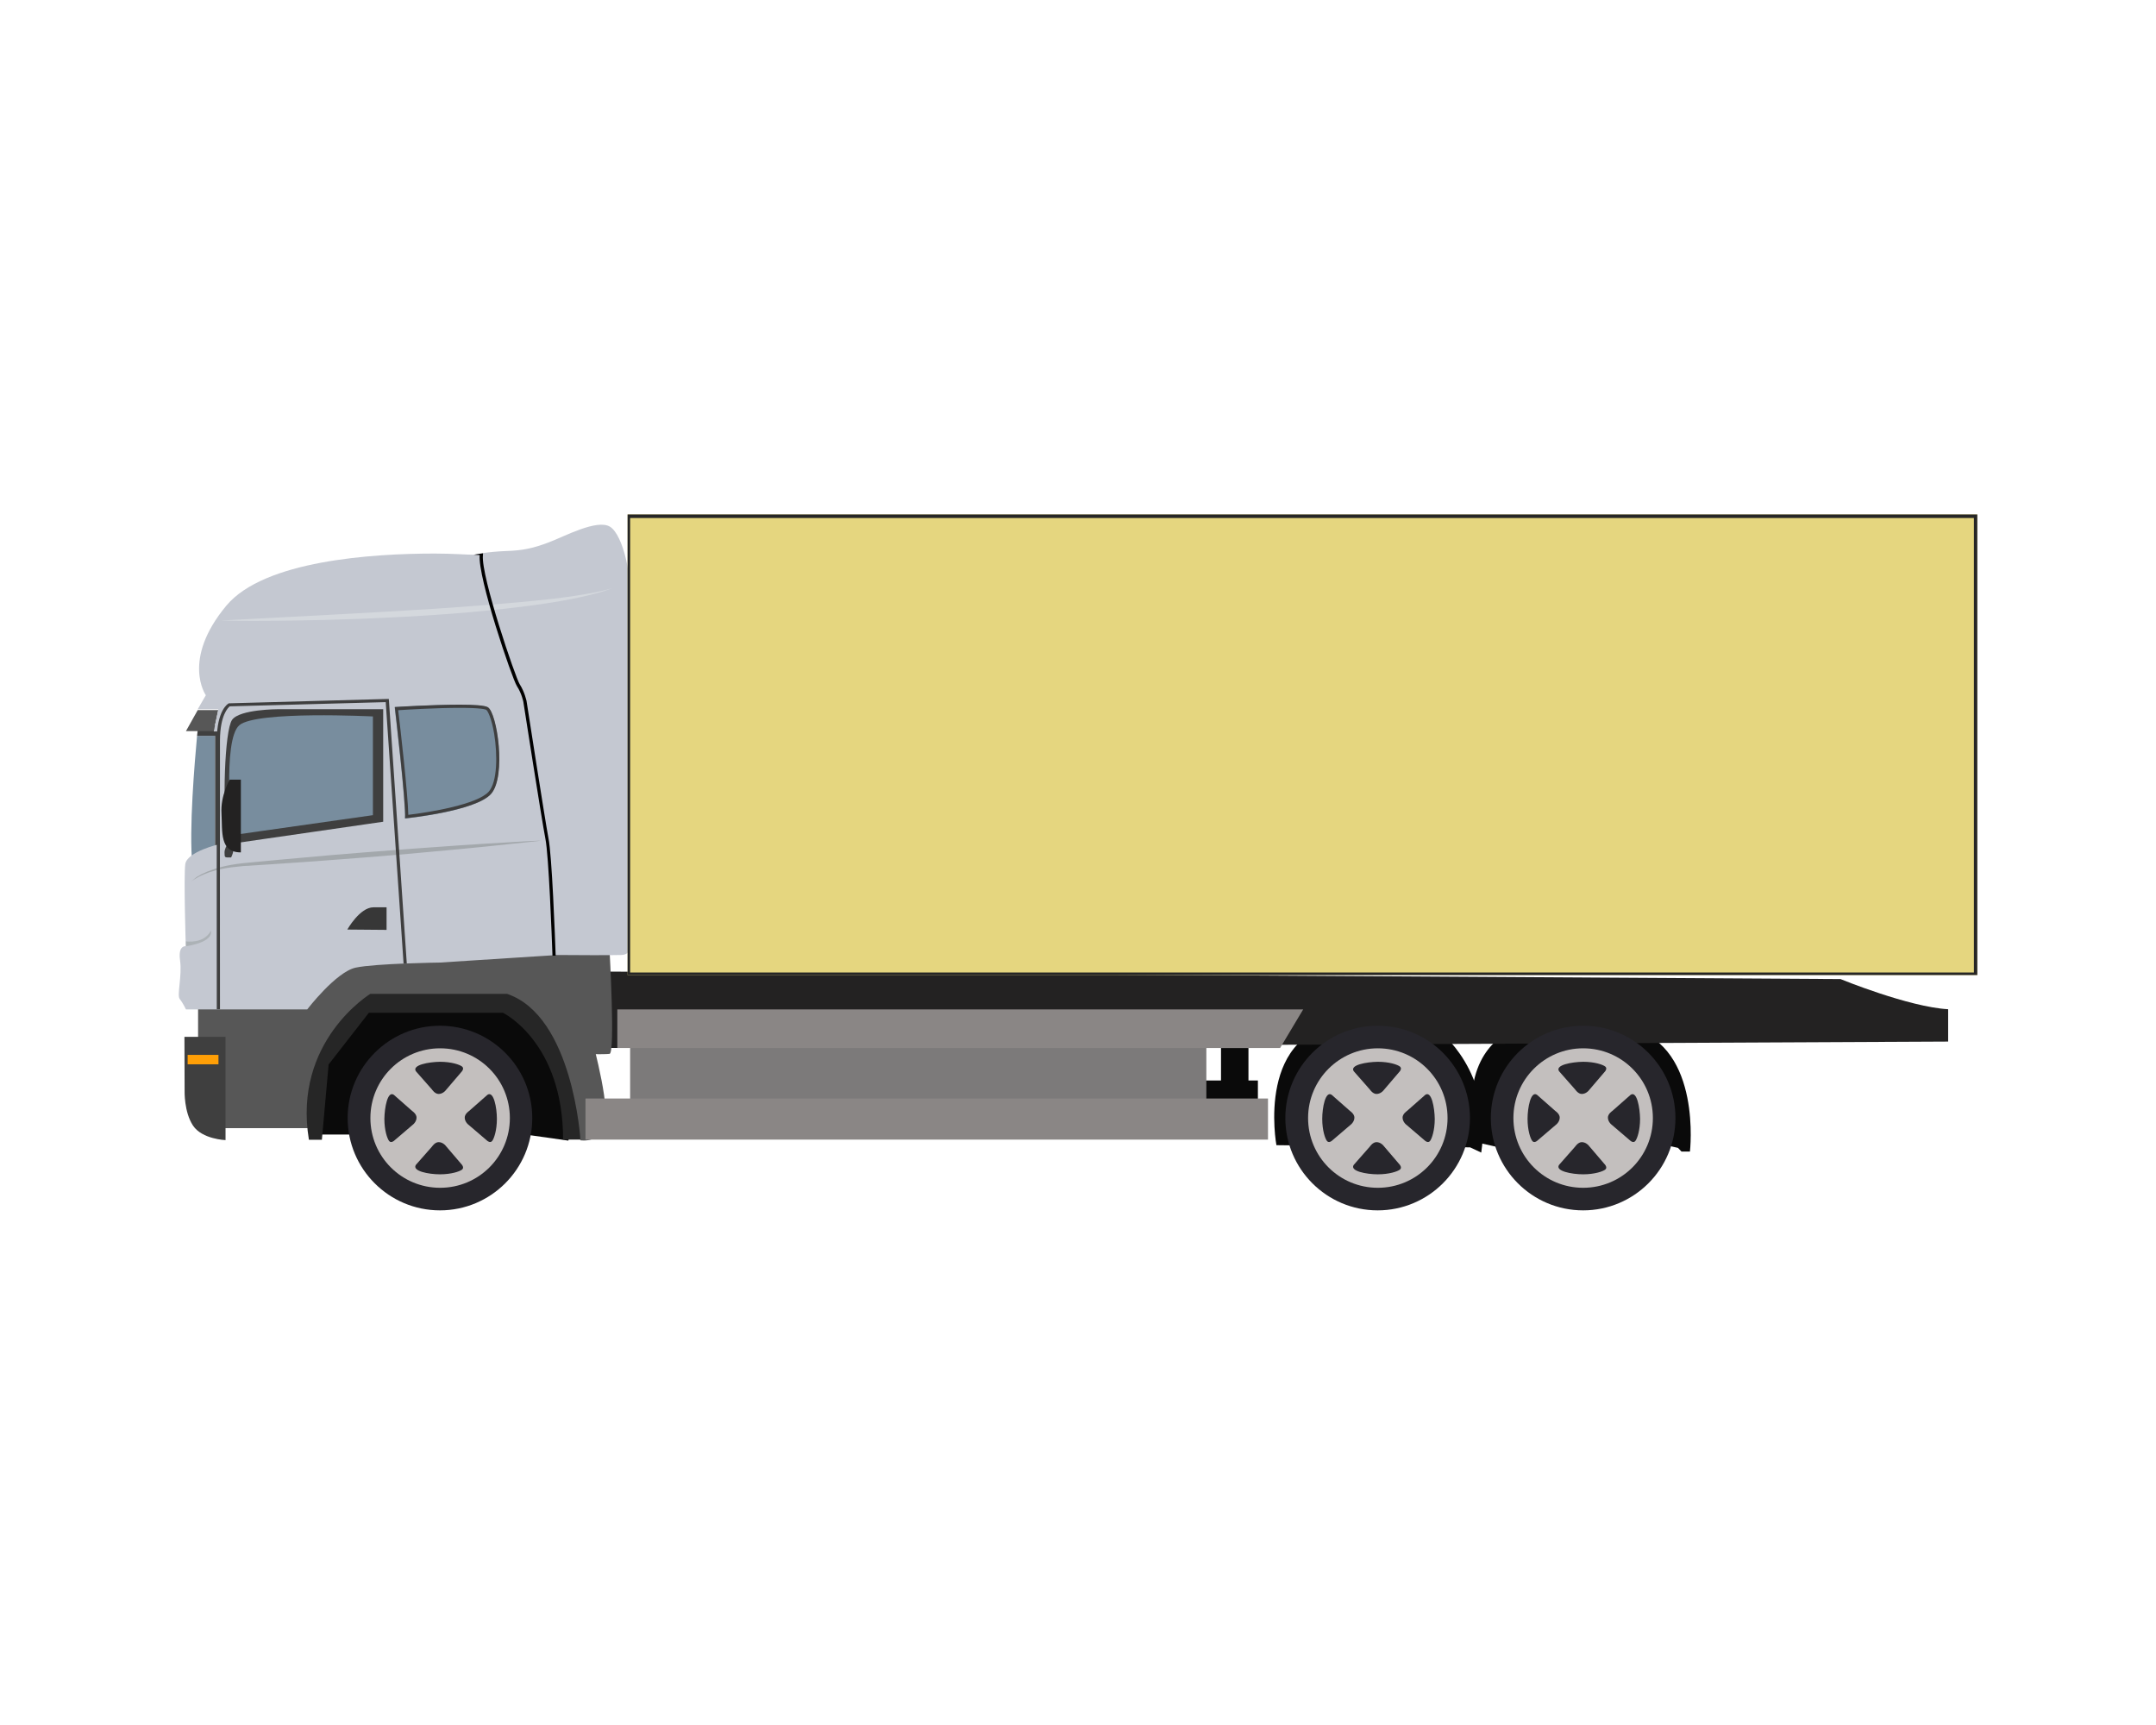 <?xml version="1.0" encoding="utf-8"?>
<!-- Generator: Adobe Illustrator 24.1.2, SVG Export Plug-In . SVG Version: 6.00 Build 0)  -->
<svg version="1.1" id="katman_1" xmlns="http://www.w3.org/2000/svg" xmlns:xlink="http://www.w3.org/1999/xlink" x="0px" y="0px"
	 viewBox="0 0 1280 1024" style="enable-background:new 0 0 1280 1024;" xml:space="preserve">
<style type="text/css">
	.st0{fill:#0A0A0A;}
	.st1{fill:#575757;}
	.st2{fill:#232222;}
	.st3{fill:#7C7A7A;}
	.st4{fill:#788D9E;}
	.st5{fill:#3F3F3F;}
	.st6{fill:#C4C8D1;}
	.st7{fill:#27262C;}
	.st8{fill:#C3BFBE;}
	.st9{fill:#FF9F06;}
	.st10{fill:#262626;}
	.st11{fill:#373737;}
	.st12{opacity:0.7;fill:#A3A8AC;}
	.st13{fill:#A3A8AC;}
	.st14{fill:#D4D8DD;}
	.st15{fill:#8A8685;}
	.st16{fill:#E5D67F;}
</style>
<g>
	<path class="st0" d="M187.2,673.5h23H312l25.4,3.6c0,0,23.2-72-4.3-90.1C305.7,568.9,161.8,531,187.2,673.5z"/>
	<path class="st1" d="M349.9,611.1c0,0,11,38.4,9.6,53.3c-1.4,14.9-14.9,12.5-14.9,12.5l-16.8-54.5L349.9,611.1z"/>
	<rect x="724.9" y="622.1" class="st0" width="16.3" height="37.7"/>
	<rect x="709.1" y="641.4" class="st0" width="37.7" height="18.3"/>
	<path class="st0" d="M900.6,610.7c0,0-24.4,6.1-26.8,40c-2.4,34,2.4,27.3,2.4,27.3l14.6,3.3l100.1-1.1l5.3,1.2l2.1,2.2h5
		c0,0,7.2-61.4-34.2-73C927.6,599,900.6,610.7,900.6,610.7z"/>
	<path class="st0" d="M757.8,679.8c0,0-13.1-69.9,43.4-72.7c56.5-2.8,53,4.8,53,4.8s32.4,23.9,25.2,72.3l-6.6-3.1L757.8,679.8z"/>
	<path class="st2" d="M351.7,576.7l741,4.5c0,0,40.5,16.6,63.9,17.9v19.2l-797.3,3.8L351.7,576.7z"/>
	<rect x="374.1" y="615.5" class="st3" width="342.1" height="40.2"/>
	<path class="st1" d="M361.9,564.4c0,0,3.4,60.7,0,61.2c-3.4,0.5-26.2-0.1-26.2-0.1l-3.2,2.7l-2.5,1.1l-30.4-33.6l-80.3,1
		l-27.1,34.2l-7,38.8h-52.7l-11-12.4l-3.9-19.6v-41.4l77.9-43.7L361.9,564.4z"/>
	<g>
		<path class="st4" d="M117,436.8c-1.4,15.3-4.9,55.8-2.8,76.5l13.5-5.9v-70.6H117z"/>
		<path class="st5" d="M133.4,430.7h-15.8c0,0-0.2,3.1-0.6,6.1h10.7v70.6l4.1-2L133.4,430.7z"/>
	</g>
	<g>
		<polygon class="st1" points="117.4,421.5 110.4,434 126.9,434 129.6,421.5 		"/>
		<path class="st6" d="M347.2,417.6l-57.3-89l-8.6,0.7c-4.4,0-12.7-0.7-23.3-0.7c-36.9,0-101.2,4.1-123.6,30.9
			c-26.9,32.3-12.2,53.2-12.2,53.2l-4.8,8.3h12.2l-2.7,13.2h3.3v66.9c0,0-19.3,4.5-20.2,11.9c-1,7.4,0.3,48.7,0.3,48.7s-0.1,0-0.3,0
			c-1.1,0-4.2,0.7-3.1,8.4c1.3,9.3-2,20.7-0.2,22.9c1.8,2.2,3.7,6.2,3.7,6.2h72c0,0,17.1-22.3,28.8-24.8c11.8-2.5,49.8-3,49.8-3
			l67-4.3c0,0,7-0.5,7-1.9c-1.2,0,0.3-4.2,0.3-4.2L347.2,417.6z"/>
	</g>
	<path class="st6" d="M362.2,312.7c-7.7-4.8-27.2,5.8-36.5,9.3s-15.4,4.8-25.3,5.1c-5.1,0.2-10.1,0.7-13.6,1.2l-0.1,1.2
		c-1.2,12.7,19.4,72.8,21.8,76.5c3,4.7,4.1,9.7,4.1,9.9l0,0l0,0c0.1,0.7,10.9,70.2,13.1,81.2c2,10.1,3.9,58.7,4.3,69.8
		c9.7,0.1,34.4,0.2,39,0c5.8-0.3,4.5-5.1,4.5-5.1s-1.9-177.9,0.3-198.4C376,343.1,369.9,317.5,362.2,312.7z"/>
	<g>
		<g>
			<path class="st7" d="M316,663.7c0,30.3-24.6,54.8-54.8,54.8c-30.3,0-54.8-24.6-54.8-54.8c0-30.3,24.6-54.8,54.8-54.8
				C291.4,608.9,316,633.4,316,663.7z"/>
			<path class="st8" d="M219.9,663.7c0,22.9,18.5,41.4,41.4,41.4c22.9,0,41.4-18.5,41.4-41.4c0-22.9-18.5-41.4-41.4-41.4
				C238.4,622.3,219.9,640.8,219.9,663.7z"/>
			<g>
				<path class="st7" d="M246.9,635.9l9.6,10.9c0,0,1.7,2.6,3.9,2.6c2.3,0,3.9-1.8,3.9-1.8l10-11.7c0,0,1.4-1.7,0-2.8
					c-1.4-1.1-6.3-2.8-13.1-2.8C254.5,630.4,244.5,632.2,246.9,635.9z"/>
				<path class="st7" d="M246.9,691.5l9.6-10.9c0,0,1.7-2.6,3.9-2.6c2.3,0,3.9,1.8,3.9,1.8l10,11.7c0,0,1.4,1.7,0,2.8
					c-1.4,1.1-6.3,2.8-13.1,2.8C254.5,697.1,244.5,695.2,246.9,691.5z"/>
				<path class="st7" d="M289.4,649.9l-10.9,9.6c0,0-2.6,1.7-2.6,3.9c0,2.3,1.8,3.9,1.8,3.9l11.7,10c0,0,1.7,1.4,2.8,0
					c1.1-1.4,2.8-6.3,2.8-13.1C295,657.5,293.1,647.4,289.4,649.9z"/>
				<path class="st7" d="M233.8,649.9l10.9,9.6c0,0,2.6,1.7,2.6,3.9c0,2.3-1.8,3.9-1.8,3.9l-11.7,10c0,0-1.7,1.4-2.8,0
					c-1.1-1.4-2.8-6.3-2.8-13.1C228.3,657.5,230.1,647.4,233.8,649.9z"/>
			</g>
		</g>
	</g>
	<path class="st5" d="M109.5,615.5h24.4v61.3c0,0-13.9-0.5-19.3-8.6c-5.4-8.1-5-20.7-5-20.7L109.5,615.5z"/>
	<rect x="111.4" y="626.2" class="st9" width="18.3" height="5.6"/>
	<path class="st10" d="M183.4,676.6h7.7l4-44.7l23.9-30.7h79.6c0,0,35.7,17.3,35.7,75.3h10.3c0,0-4.5-73.3-43.5-86.5h-81.3
		C219.9,590,173.7,618,183.4,676.6z"/>
	<path class="st5" d="M165.1,421c0,0-22.8,0-27.3,6.3c-4.5,6.3-5.8,51.3-3,70.4l1.5,3.3l91.2-13.2V421H165.1z"/>
	<path class="st4" d="M221.4,425.3v58.6l-83.7,11.9c0,0-5.8-56.6,4.4-65.3C152.2,421.8,221.4,425.3,221.4,425.3z"/>
	<path class="st5" d="M137.2,509c0,0,2.2-3.8,1.4-8.5c-0.8-4.7-5.3,2.1-5.3,5.5C133.4,509.3,133.2,509,137.2,509z"/>
	<path class="st2" d="M143,506v-43.2h-6.6c0,0-5.6,9.4-4.9,20.2C132.1,493.7,130.3,506,143,506z"/>
	<g>
		<path class="st4" d="M234.3,419.8c0,0,6.8,57.9,6.1,66.1c0,0,42-4.2,51.1-14.6c9.1-10.4,3.6-48.2-2-51.4
			C284.1,416.5,234.3,419.8,234.3,419.8z"/>
		<path class="st5" d="M272.9,420.2c12.8,0,15.4,0.9,15.8,1.2c0.8,0.5,3.1,4.7,4.7,14.3c2,12.4,1.9,28.4-3.2,34.2
			c-6.7,7.6-34.9,12.3-47.8,13.8c-0.2-11.9-4.8-52.5-6-62.1C242.3,421.2,259.6,420.2,272.9,420.2 M272.9,418.3
			c-16.4,0-38.5,1.4-38.5,1.4s6.8,57.9,6.1,66.1c0,0,42-4.2,51.1-14.6c9.1-10.4,3.6-48.2-2-51.4
			C287.8,418.7,281.1,418.3,272.9,418.3L272.9,418.3z"/>
	</g>
	<path class="st11" d="M206.2,551.8c0,0,7.4-13.2,15.5-13.2c8.1,0,7.8,0,7.8,0V552L206.2,551.8z"/>
	<path class="st12" d="M125.2,552.5c0,0,2.5,6.5-14.8,9.2v-2.9C110.4,558.8,120.9,560.6,125.2,552.5z"/>
	<path class="st13" d="M113.6,523.3c0,0,0.5-0.6,1.8-1.6c0.3-0.2,0.7-0.5,1-0.8c0.4-0.3,0.8-0.6,1.3-0.8c1-0.6,2.1-1.3,3.4-1.8
		c1.3-0.6,2.8-1.3,4.4-1.8c1.7-0.6,3.4-1.3,5.4-1.7c3.9-1.1,8.4-1.8,13.3-2.4c4.9-0.5,10.2-1,15.9-1.5c5.6-0.5,11.6-1.1,17.7-1.6
		c6.1-0.5,12.5-1.1,18.9-1.7c6.5-0.5,13-1.1,19.6-1.6c6.6-0.5,13.1-1,19.6-1.5c6.5-0.5,12.8-1,19-1.4c12.3-0.9,23.8-1.7,33.6-2.3
		c9.8-0.6,18.1-1,23.8-1.4c2.9-0.1,5.1-0.3,6.7-0.3c1.5-0.1,2.4-0.1,2.4-0.1s-0.8,0.1-2.3,0.3c-1.5,0.2-3.8,0.4-6.6,0.7
		c-5.7,0.6-13.9,1.5-23.7,2.5c-9.8,1-21.3,2.1-33.6,3.2c-6.1,0.5-12.5,1.1-18.9,1.7c-6.5,0.5-13,1.1-19.6,1.6
		c-6.6,0.5-13.1,1-19.6,1.5c-6.5,0.5-12.8,1-19,1.4c-6.2,0.4-12.1,0.8-17.7,1.2c-5.6,0.4-11,0.7-15.9,1c-4.9,0.5-9.3,0.9-13.2,1.8
		c-2,0.3-3.7,0.9-5.4,1.4c-1.7,0.4-3.1,1.1-4.5,1.6c-2.7,1.1-4.6,2.2-5.9,3C114.2,522.7,113.6,523.3,113.6,523.3z"/>
	<path class="st5" d="M128.7,599.1c0-1.4-0.1-142.4,0-159.7c0.1-17.9,6.7-21.7,7-21.8l0.2-0.1l0.2,0l94.7-2.6l0.1,0.9l10.6,156.1
		l-1.9,0.1L229,416.8l-92.6,2.5c-0.9,0.7-5.7,5.1-5.8,20.1c-0.1,17.3,0,158.3,0,159.7L128.7,599.1z"/>
	<path class="st14" d="M127.7,368.6c0,0,3.7-0.2,10.2-0.6c6.5-0.3,15.7-0.8,26.8-1.4c11.1-0.6,24-1.2,37.9-2
		c6.9-0.4,14.1-0.8,21.4-1.2c7.3-0.4,14.7-0.8,22-1.3c7.4-0.4,14.8-0.9,22-1.4c3.6-0.3,7.2-0.5,10.8-0.8c3.6-0.3,7.1-0.5,10.5-0.8
		c6.9-0.6,13.6-1.1,19.9-1.7c3.2-0.3,6.2-0.6,9.2-0.9c3-0.3,5.8-0.6,8.6-0.9c2.8-0.3,5.4-0.6,7.9-1c2.5-0.3,4.9-0.6,7.1-1
		c4.5-0.7,8.3-1.4,11.5-2c1.6-0.3,3-0.7,4.2-0.9c1.2-0.2,2.2-0.6,3.1-0.8c1.7-0.5,2.6-0.7,2.6-0.7s-0.9,0.3-2.5,0.9
		c-1.6,0.6-4.1,1.4-7.2,2.2c-3.1,0.8-7,1.8-11.4,2.7c-4.4,0.9-9.4,1.8-14.9,2.7c-5.5,0.9-11.5,1.7-17.8,2.5
		c-6.3,0.8-13,1.5-19.9,2.2c-6.9,0.7-14.1,1.3-21.3,1.9c-7.3,0.5-14.7,1.1-22.1,1.5c-7.4,0.4-14.8,0.8-22.1,1.1
		c-7.3,0.4-14.5,0.6-21.4,0.8c-6.9,0.3-13.7,0.4-20,0.5c-6.4,0.1-12.4,0.2-17.9,0.3c-11.1,0.1-20.4,0.1-26.9,0
		c-3.2,0-5.8-0.1-7.5-0.1C128.6,368.6,127.7,368.6,127.7,368.6z"/>
	<path d="M312.6,416.1L312.6,416.1L312.6,416.1c-0.1-0.3-1.1-5.3-4.1-10c-2.4-3.7-23-63.9-21.8-76.5l0.1-1.2
		c-3.4,0.5-5.5,0.9-5.5,0.9c2.3,0.1,3.5,0.2,3.5,0.2c-1.3,13.1,19.2,73.3,22.1,77.8c2.9,4.5,3.8,9.3,3.8,9.3s10.9,70.1,13.1,81.3
		c2,9.9,3.8,58.4,4.2,69.4c0.5,0,1.2,0,1.9,0c-0.4-11.1-2.2-59.7-4.3-69.8C323.5,486.3,312.7,416.8,312.6,416.1z"/>
	<polygon class="st15" points="760,622.1 366.5,622.1 366.5,599.2 773.7,599.2 	"/>
	<rect x="347.6" y="652.1" class="st15" width="405.2" height="24.4"/>
	<g>
		<g>
			<path class="st7" d="M872.7,663.7c0,30.3-24.6,54.8-54.8,54.8c-30.3,0-54.8-24.6-54.8-54.8c0-30.3,24.6-54.8,54.8-54.8
				C848.2,608.9,872.7,633.4,872.7,663.7z"/>
			<path class="st8" d="M776.6,663.7c0,22.9,18.5,41.4,41.4,41.4c22.9,0,41.4-18.5,41.4-41.4c0-22.9-18.5-41.4-41.4-41.4
				C795.2,622.3,776.6,640.8,776.6,663.7z"/>
			<g>
				<path class="st7" d="M803.7,635.9l9.6,10.9c0,0,1.7,2.6,3.9,2.6c2.3,0,3.9-1.8,3.9-1.8l10-11.7c0,0,1.4-1.7,0-2.8
					c-1.4-1.1-6.3-2.8-13.1-2.8C811.2,630.4,801.2,632.2,803.7,635.9z"/>
				<path class="st7" d="M803.7,691.5l9.6-10.9c0,0,1.7-2.6,3.9-2.6c2.3,0,3.9,1.8,3.9,1.8l10,11.7c0,0,1.4,1.7,0,2.8
					c-1.4,1.1-6.3,2.8-13.1,2.8C811.2,697.1,801.2,695.2,803.7,691.5z"/>
				<path class="st7" d="M846.2,649.9l-10.9,9.6c0,0-2.6,1.7-2.6,3.9c0,2.3,1.8,3.9,1.8,3.9l11.7,10c0,0,1.7,1.4,2.8,0
					c1.1-1.4,2.8-6.3,2.8-13.1C851.7,657.5,849.9,647.4,846.2,649.9z"/>
				<path class="st7" d="M790.6,649.9l10.9,9.6c0,0,2.6,1.7,2.6,3.9c0,2.3-1.8,3.9-1.8,3.9l-11.7,10c0,0-1.7,1.4-2.8,0
					c-1.1-1.4-2.8-6.3-2.8-13.1C785,657.5,786.9,647.4,790.6,649.9z"/>
			</g>
		</g>
	</g>
	<g>
		<g>
			<path class="st7" d="M994.7,663.7c0,30.3-24.6,54.8-54.8,54.8c-30.3,0-54.8-24.6-54.8-54.8c0-30.3,24.6-54.8,54.8-54.8
				C970.1,608.9,994.7,633.4,994.7,663.7z"/>
			<path class="st8" d="M898.5,663.7c0,22.9,18.5,41.4,41.4,41.4c22.9,0,41.4-18.5,41.4-41.4c0-22.9-18.5-41.4-41.4-41.4
				C917.1,622.3,898.5,640.8,898.5,663.7z"/>
			<g>
				<path class="st7" d="M925.6,635.9l9.6,10.9c0,0,1.7,2.6,3.9,2.6c2.3,0,3.9-1.8,3.9-1.8l10-11.7c0,0,1.4-1.7,0-2.8
					c-1.4-1.1-6.3-2.8-13.1-2.8C933.2,630.4,923.1,632.2,925.6,635.9z"/>
				<path class="st7" d="M925.6,691.5l9.6-10.9c0,0,1.7-2.6,3.9-2.6c2.3,0,3.9,1.8,3.9,1.8l10,11.7c0,0,1.4,1.7,0,2.8
					c-1.4,1.1-6.3,2.8-13.1,2.8C933.2,697.1,923.1,695.2,925.6,691.5z"/>
				<path class="st7" d="M968.1,649.9l-10.9,9.6c0,0-2.6,1.7-2.6,3.9c0,2.3,1.8,3.9,1.8,3.9l11.7,10c0,0,1.7,1.4,2.8,0
					c1.1-1.4,2.8-6.3,2.8-13.1C973.6,657.5,971.8,647.4,968.1,649.9z"/>
				<path class="st7" d="M912.5,649.9l10.9,9.6c0,0,2.6,1.7,2.6,3.9c0,2.3-1.8,3.9-1.8,3.9l-11.7,10c0,0-1.7,1.4-2.8,0
					c-1.1-1.4-2.8-6.3-2.8-13.1C906.9,657.5,908.8,647.4,912.5,649.9z"/>
			</g>
		</g>
	</g>
	<g>
		<rect x="372.6" y="305.4" class="st16" width="801.3" height="273.4"/>
		<path class="st10" d="M1171.9,307.5v269.8H374.1V307.5H1171.9 M1173.9,305.4H372.6v273.4h801.3V305.4L1173.9,305.4z"/>
	</g>
</g>
</svg>
